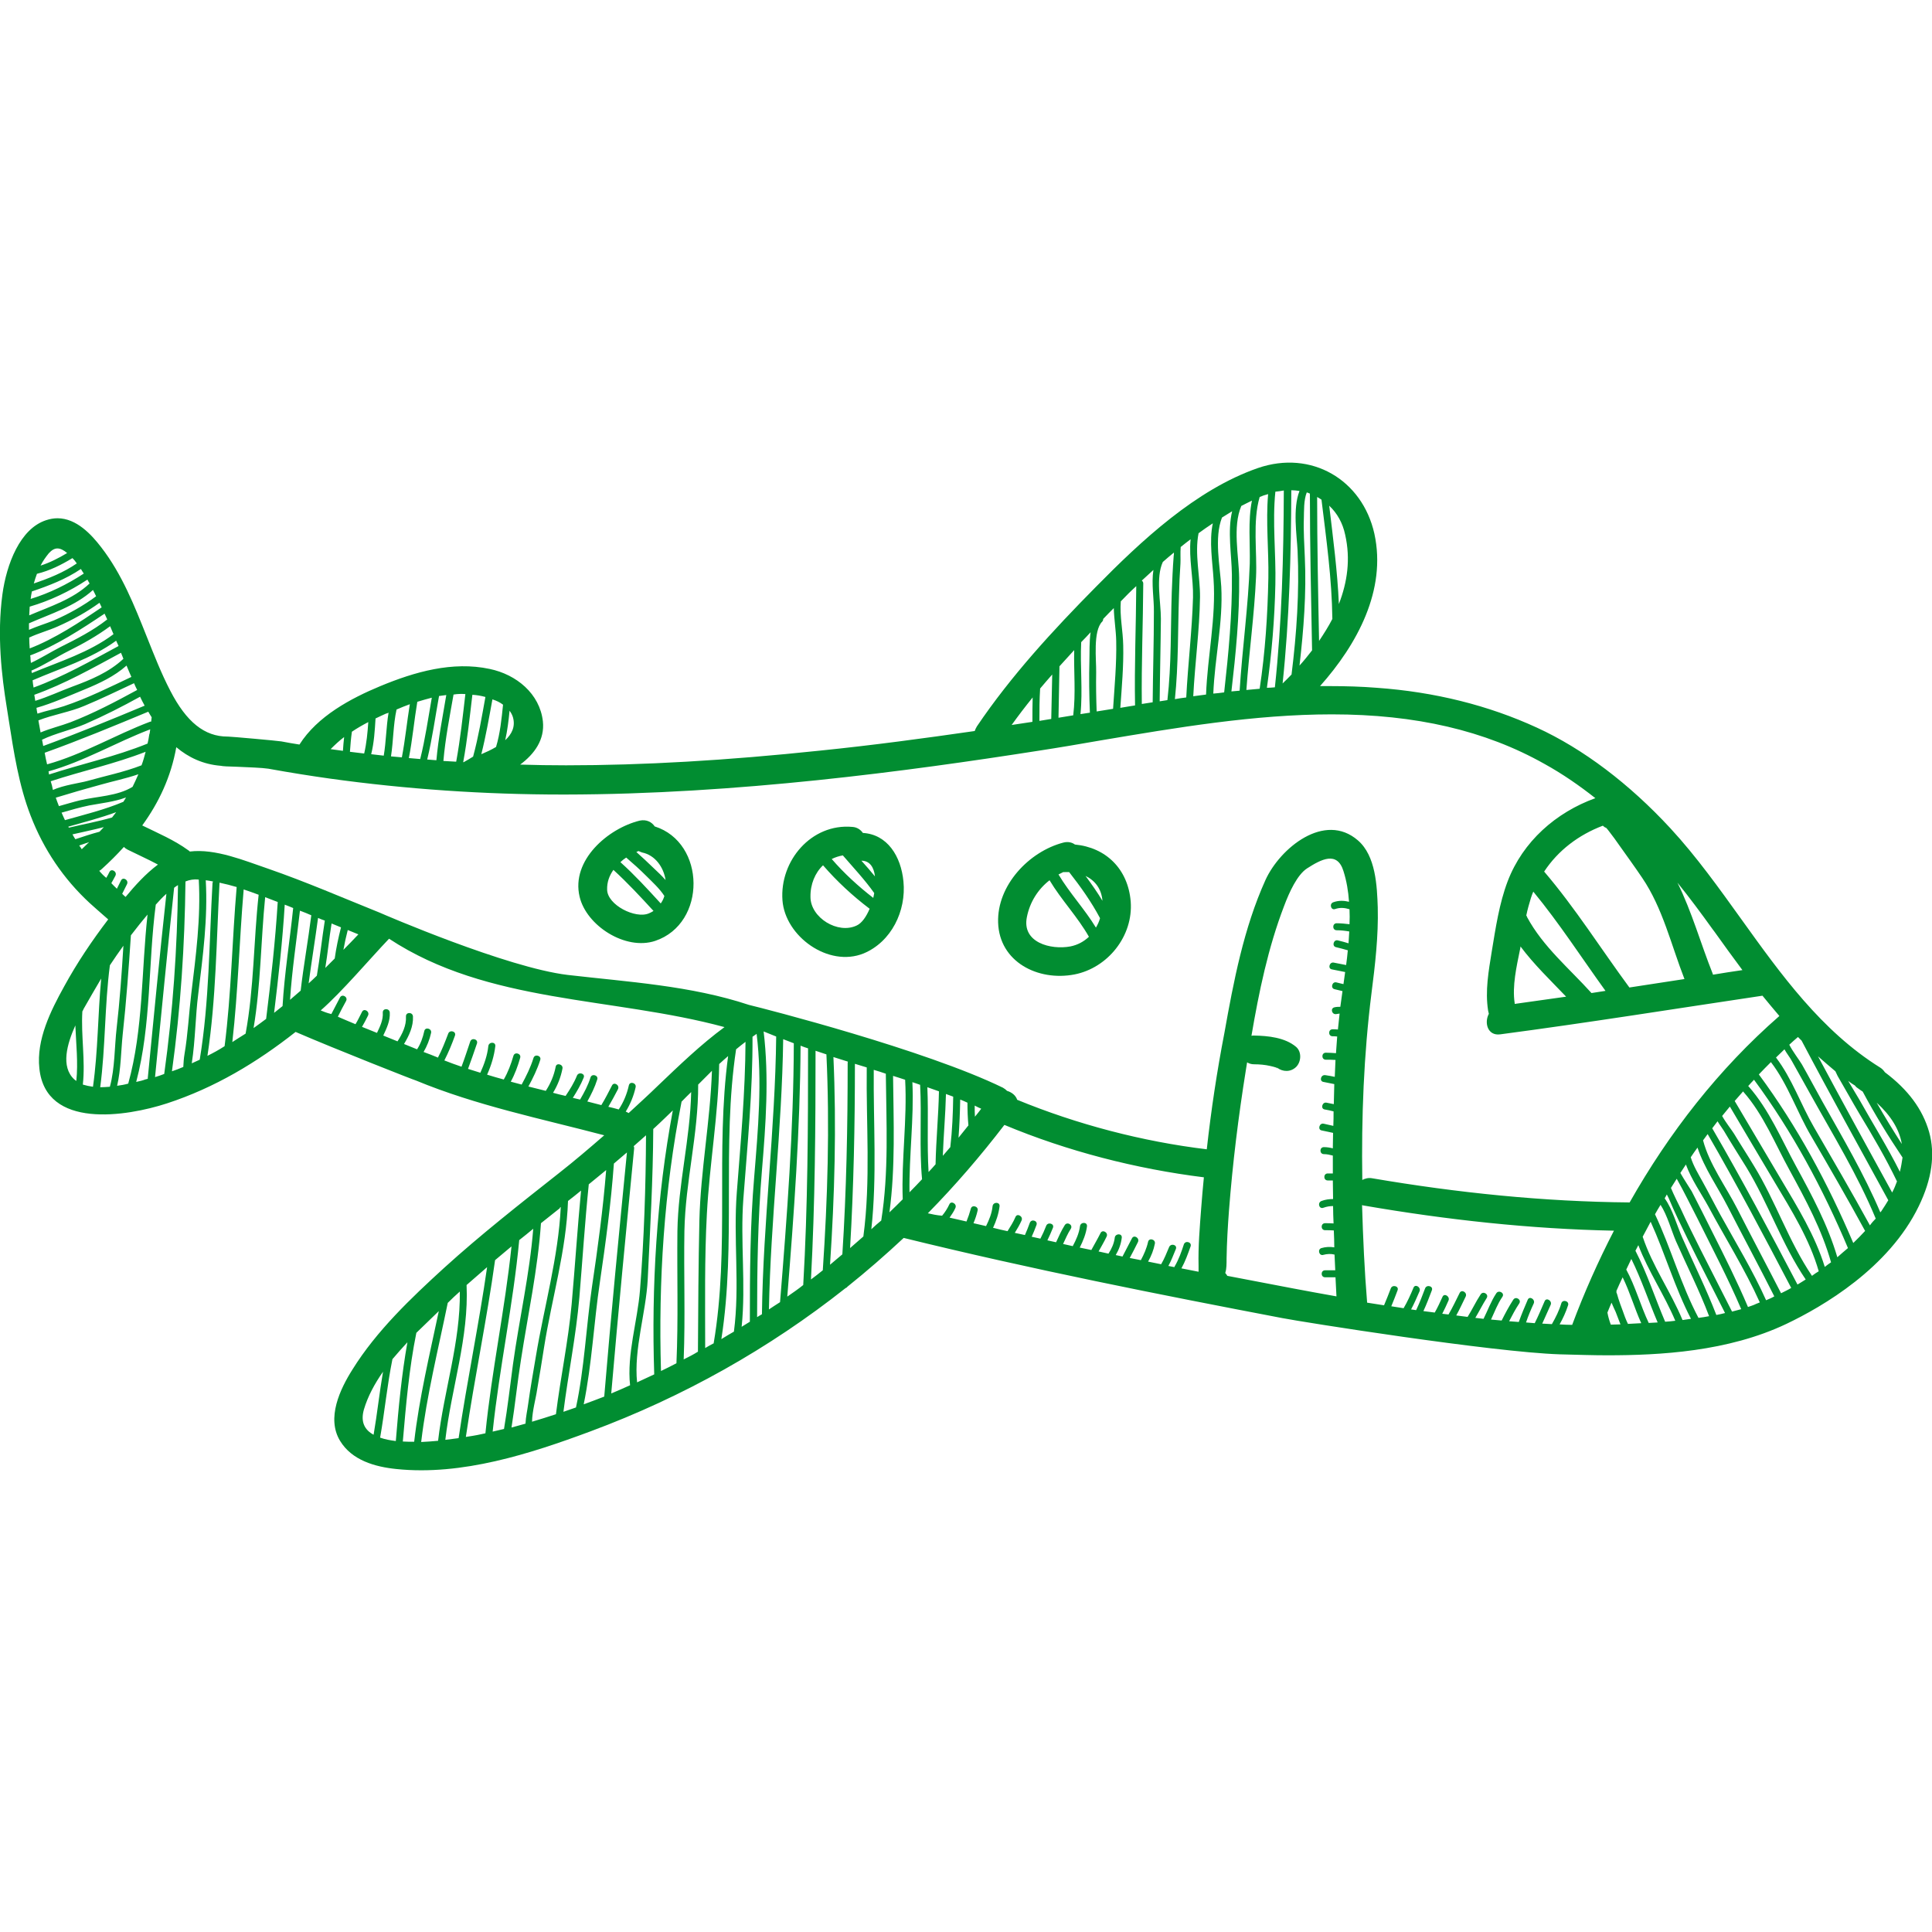 <svg width="192" height="192" viewBox="0 0 192 192" fill="none" xmlns="http://www.w3.org/2000/svg">
    <g clip-path="url(#clip0_31_96)">
        <path
            d="M0.672 70.296C0.744 70.704 0.792 71.112 0.864 71.52C1.368 74.736 1.872 78.048 3.048 81.072C4.344 84.432 6.312 87.336 8.904 89.736C9.264 90.072 9.936 90.648 10.752 91.368C9.144 93.48 7.656 95.688 6.384 98.016C5.04 100.44 3.6 103.32 3.912 106.176C4.536 112.272 12.6 110.952 16.584 109.656C21.36 108.096 25.536 105.576 29.376 102.552C33.312 104.256 41.304 107.4 41.328 107.376C47.352 109.872 53.76 111.168 60.048 112.824C58.584 114.096 57.096 115.368 55.536 116.592C51.672 119.64 47.784 122.688 44.136 126C40.848 129 37.416 132.264 35.04 136.08C33.792 138.048 32.424 140.928 33.792 143.184C34.968 145.128 37.272 145.776 39.408 145.992C45.912 146.664 52.68 144.48 58.68 142.248C67.92 138.816 76.44 134.016 84.024 128.016C84.096 127.992 84.168 127.944 84.216 127.872C86.136 126.336 88.008 124.704 89.808 123.024C102.504 126.144 115.248 128.664 127.44 130.992C129.408 131.376 148.296 134.376 155.016 134.592C156.912 134.64 158.352 134.688 159.72 134.688C164.952 134.688 171.72 134.328 177.528 131.568C181.152 129.84 187.704 126.024 190.68 119.88C192 117.168 192.336 114.696 191.712 112.488C191.064 110.232 189.624 108.288 187.32 106.56C187.2 106.392 187.056 106.224 186.864 106.104C181.008 102.456 176.976 96.816 173.064 91.368C170.856 88.296 168.6 85.128 166.008 82.32C161.928 77.904 157.344 74.424 152.736 72.312C147.936 70.104 142.584 68.76 136.824 68.352C135.336 68.232 133.752 68.184 132.168 68.184H131.184C134.88 64.032 137.808 58.632 136.584 53.04C135.384 47.664 130.32 44.688 125.016 46.512C118.848 48.648 113.4 53.76 108.912 58.32C104.664 62.616 100.464 67.176 97.08 72.192C96.984 72.36 96.912 72.504 96.864 72.648C91.872 73.368 86.712 74.064 81.528 74.592C72.192 75.576 63.912 76.056 56.256 76.056C54.72 76.056 53.184 76.032 51.696 75.984C53.112 74.928 54.144 73.512 53.952 71.688C53.64 68.928 51.312 67.032 48.672 66.48C44.976 65.688 41.208 66.768 37.8 68.184C34.848 69.408 31.536 71.184 29.76 73.992C29.16 73.896 28.56 73.8 27.96 73.68C27.528 73.608 22.944 73.2 22.656 73.2H22.608C20.328 73.2 18.528 71.76 16.92 68.64C16.032 66.936 15.312 65.088 14.592 63.288C13.368 60.216 12.12 57.048 10.056 54.384C9.096 53.136 7.608 51.504 5.712 51.504C5.328 51.504 4.944 51.576 4.584 51.696C1.992 52.536 0.648 56.064 0.24 59.064C-0.312 63.144 0.168 67.2 0.672 70.296ZM6.672 54.96C5.832 55.464 4.944 55.92 4.032 56.208C4.248 55.776 4.536 55.368 4.848 54.984C5.136 54.672 5.4 54.504 5.712 54.504C6 54.504 6.336 54.672 6.672 54.96ZM7.632 55.992C6.312 56.904 4.848 57.48 3.36 57.984C3.456 57.648 3.552 57.336 3.672 57.024C4.944 56.712 6.096 56.136 7.2 55.464C7.344 55.608 7.488 55.776 7.632 55.992ZM8.328 57C6.672 58.08 4.92 58.944 3.048 59.52C3.072 59.28 3.12 59.016 3.168 58.776C4.872 58.2 6.552 57.552 8.04 56.544C8.136 56.712 8.232 56.856 8.328 57ZM8.904 57.984C7.224 59.568 4.992 60.264 2.904 61.152C2.928 60.864 2.928 60.576 2.952 60.288C4.992 59.688 6.912 58.776 8.688 57.6C8.76 57.744 8.832 57.864 8.904 57.984ZM34.2 73.248C34.152 73.704 34.104 74.16 34.08 74.616C33.672 74.568 33.264 74.496 32.856 74.448C33.288 74.016 33.72 73.608 34.2 73.248ZM36.6 71.76C36.528 72.816 36.432 73.848 36.192 74.88H36.168C35.688 74.832 35.232 74.76 34.776 74.712C34.824 74.064 34.872 73.392 34.968 72.744V72.72C35.496 72.36 36.048 72.048 36.6 71.76ZM38.616 70.824C38.376 72.24 38.376 73.68 38.136 75.096C37.704 75.048 37.296 75 36.888 74.952C37.176 73.8 37.248 72.6 37.32 71.4C37.68 71.232 38.016 71.064 38.352 70.92C38.448 70.896 38.544 70.872 38.616 70.824ZM40.728 69.984C40.44 71.736 40.272 73.512 39.936 75.264C39.576 75.24 39.216 75.192 38.856 75.168C39.096 73.632 39.072 72.048 39.408 70.512C39.84 70.32 40.272 70.152 40.728 69.984ZM42.912 69.336C42.552 71.376 42.264 73.416 41.76 75.432C41.376 75.408 41.016 75.36 40.632 75.336C40.992 73.488 41.16 71.592 41.472 69.744C41.952 69.6 42.432 69.456 42.912 69.336ZM44.352 69.072C43.992 71.232 43.56 73.368 43.368 75.552C43.056 75.528 42.768 75.504 42.456 75.48C42.96 73.392 43.248 71.28 43.632 69.168C43.872 69.144 44.112 69.096 44.352 69.072ZM46.248 68.976C45.984 71.232 45.744 73.464 45.336 75.696C44.904 75.672 44.496 75.648 44.064 75.624C44.256 73.392 44.688 71.208 45.072 69.024C45.48 68.952 45.864 68.952 46.248 68.976ZM48.24 69.264C47.88 71.256 47.544 73.248 47.016 75.192C46.704 75.384 46.392 75.576 46.08 75.744H46.032C46.44 73.536 46.68 71.28 46.944 69.048C47.376 69.072 47.808 69.144 48.24 69.264ZM49.992 70.032C49.848 71.424 49.704 72.888 49.296 74.232C48.816 74.52 48.288 74.76 47.832 74.952C48.288 73.152 48.6 71.328 48.936 69.504C49.32 69.624 49.68 69.792 49.992 70.032ZM50.208 73.56C50.424 72.6 50.544 71.616 50.64 70.632C50.784 70.824 50.904 71.04 50.976 71.28C51.24 72.216 50.856 72.96 50.208 73.56ZM102.624 69.312C102.6 70.104 102.6 70.92 102.6 71.736C101.904 71.832 101.232 71.952 100.536 72.048C101.208 71.112 101.904 70.2 102.624 69.312ZM104.568 67.032C104.544 68.496 104.496 69.984 104.472 71.448C104.088 71.52 103.68 71.568 103.296 71.64C103.296 70.56 103.296 69.504 103.368 68.424C103.776 67.944 104.16 67.488 104.568 67.032ZM106.656 71.088C106.176 71.16 105.672 71.256 105.192 71.328C105.216 69.624 105.264 67.92 105.288 66.216C105.768 65.688 106.248 65.16 106.752 64.608C106.704 66.768 106.92 68.928 106.656 71.088ZM108.384 62.832C108.24 63.792 108.288 64.872 108.264 65.592C108.216 67.344 108.24 69.072 108.312 70.824L107.376 70.968C107.616 68.592 107.328 66.192 107.448 63.816C107.76 63.504 108.072 63.168 108.384 62.832ZM110.616 70.44C110.088 70.536 109.536 70.608 108.984 70.704C108.936 69.408 108.912 68.112 108.936 66.816C108.96 65.616 108.6 62.712 109.536 61.776C109.608 61.704 109.632 61.608 109.632 61.512C109.968 61.152 110.328 60.792 110.688 60.432C110.712 61.512 110.904 62.616 110.928 63.696C110.976 65.952 110.76 68.208 110.616 70.44ZM112.92 58.248C112.896 62.208 112.728 66.144 112.8 70.104C112.608 70.128 112.392 70.176 112.2 70.2L111.336 70.344C111.48 68.28 111.672 66.192 111.624 64.128C111.6 62.712 111.264 61.2 111.384 59.76C111.888 59.232 112.392 58.728 112.92 58.248ZM114.672 60.816C114.672 63.816 114.576 66.816 114.552 69.792C114.192 69.84 113.832 69.912 113.472 69.96C113.424 65.976 113.592 61.968 113.616 57.984C113.616 57.84 113.544 57.768 113.472 57.696C113.856 57.336 114.24 57 114.624 56.64C114.408 58.032 114.696 59.544 114.672 60.816ZM116.664 54.912C116.664 55.032 116.664 55.152 116.64 55.248C116.544 56.448 116.496 57.672 116.448 58.872C116.328 62.448 116.424 66.024 116.016 69.576C115.752 69.624 115.512 69.648 115.248 69.696C115.272 66.96 115.344 64.224 115.368 61.488C115.368 59.832 114.84 57.408 115.56 55.848C115.944 55.512 116.304 55.2 116.664 54.912ZM118.56 59.376C118.464 62.688 118.056 66 117.888 69.312C117.504 69.36 117.144 69.408 116.76 69.48C117.12 66.048 117.048 62.616 117.168 59.16C117.192 58.104 117.24 57.048 117.312 55.992C117.336 55.608 117.288 54.936 117.336 54.36C117.648 54.096 117.984 53.856 118.32 53.592C118.128 55.488 118.608 57.504 118.56 59.376ZM119.856 69.024C119.424 69.072 119.016 69.144 118.584 69.192C118.752 65.904 119.208 62.64 119.256 59.352C119.28 57.336 118.704 55.032 119.112 52.992C119.568 52.656 120.048 52.32 120.528 52.008C120.144 53.784 120.504 55.896 120.6 57.552C120.864 61.368 120 65.208 119.856 69.024ZM122.448 50.808C121.968 52.8 122.4 55.128 122.424 57.096C122.472 60.984 122.088 64.944 121.656 68.808C121.296 68.856 120.936 68.904 120.576 68.928C120.72 65.376 121.56 61.824 121.368 58.296C121.248 56.304 120.648 53.448 121.44 51.432C121.776 51.216 122.112 51.024 122.448 50.808ZM124.416 49.752C124.008 51.768 124.248 54 124.2 56.016C124.056 60.24 123.456 64.44 123.192 68.64C122.928 68.664 122.64 68.688 122.376 68.712C122.808 64.992 123.192 61.152 123.144 57.408C123.12 55.248 122.472 52.368 123.36 50.28C123.696 50.112 124.056 49.92 124.416 49.752ZM126.048 57.432C125.976 61.128 125.736 64.8 125.184 68.448C124.752 68.496 124.32 68.52 123.864 68.568C124.128 64.824 124.656 61.104 124.824 57.336C124.944 54.888 124.464 51.84 125.184 49.392C125.448 49.272 125.736 49.176 126.024 49.104C125.784 51.864 126.096 54.672 126.048 57.432ZM127.584 48.744C127.56 55.272 127.392 61.824 126.696 68.304C126.432 68.328 126.168 68.352 125.904 68.352C126.384 64.944 126.672 61.512 126.744 58.08C126.816 55.032 126.432 51.912 126.744 48.864C127.032 48.84 127.296 48.792 127.584 48.744ZM129.144 48.792C128.448 50.52 128.88 53.232 128.952 54.72C129.144 58.8 128.856 62.976 128.352 67.032C128.064 67.344 127.752 67.632 127.464 67.92C128.136 61.536 128.304 55.128 128.328 48.72C128.568 48.72 128.856 48.744 129.144 48.792ZM130.392 64.632C129.984 65.16 129.576 65.664 129.144 66.144C129.552 62.592 129.84 58.944 129.672 55.392C129.624 54.096 129.528 52.8 129.576 51.504C129.6 50.784 129.552 49.728 129.864 48.936C129.96 48.96 130.08 49.008 130.176 49.056C130.176 54.264 130.296 59.448 130.392 64.632ZM133.056 60.024C132.912 56.76 132.48 53.496 132.096 50.256C132.888 51 133.44 51.984 133.68 53.136C134.232 55.56 133.896 57.864 133.056 60.024ZM131.088 63.696C130.992 58.92 130.896 54.144 130.896 49.392C131.04 49.464 131.184 49.56 131.328 49.656C131.808 53.592 132.36 57.528 132.408 61.512C132.024 62.256 131.568 62.976 131.088 63.696ZM167.4 97.296C165.576 97.584 163.752 97.848 161.928 98.136C159.096 94.296 156.552 90.24 153.456 86.616C154.848 84.504 156.888 82.968 159.288 82.056C159.384 82.152 159.48 82.224 159.624 82.272C159.744 82.392 159.84 82.536 159.936 82.656C160.272 83.088 160.608 83.544 160.92 84C161.688 85.08 162.456 86.136 163.2 87.24C165.24 90.24 166.08 93.912 167.4 97.296ZM151.68 90.984C151.8 90.384 151.968 89.808 152.136 89.256C152.208 89.04 152.28 88.824 152.376 88.608C154.968 91.752 157.176 95.184 159.552 98.472C159.096 98.544 158.616 98.616 158.16 98.688C155.952 96.24 153.336 94.08 151.752 91.128C151.752 91.08 151.728 91.032 151.68 90.984ZM155.64 99.048L150.528 99.768V99.696C150.264 97.992 150.72 96.024 151.056 94.368C151.08 94.272 151.104 94.152 151.104 94.056C152.448 95.856 154.08 97.416 155.64 99.048ZM173.16 96.408C172.176 96.552 171.216 96.696 170.232 96.864C170.232 96.84 170.208 96.792 170.208 96.768C169.008 93.768 168.144 90.624 166.704 87.72C167.928 89.232 169.08 90.792 170.184 92.328L170.4 92.616C171.312 93.888 172.224 95.16 173.16 96.408ZM189 113.688C188.136 112.344 187.296 110.976 186.504 109.584C187.92 110.88 188.76 112.248 189 113.688ZM188.808 116.448C187.584 114 186.12 111.672 184.776 109.272C184.416 108.648 184.032 108.048 183.672 107.424C183.888 107.592 184.104 107.736 184.344 107.88C184.44 108.024 184.584 108.12 184.728 108.216C184.848 108.312 184.968 108.384 185.112 108.48C186.312 110.736 187.656 112.92 189.072 115.032C189 115.512 188.928 115.968 188.808 116.448ZM188.04 118.512C185.568 114 183.096 109.512 180.672 104.976C181.248 105.48 181.824 105.984 182.4 106.464C182.496 106.656 182.568 106.824 182.616 106.92C183.36 108.192 184.056 109.464 184.8 110.712C186.12 112.896 187.416 115.104 188.52 117.408C188.376 117.792 188.232 118.152 188.04 118.512ZM181.128 109.512C180.432 108.264 179.76 106.992 179.064 105.768C178.776 105.288 178.176 104.52 177.816 103.824C178.104 103.56 178.392 103.296 178.68 103.056L179.04 103.416C181.848 108.744 184.776 114 187.656 119.28C187.44 119.64 187.224 119.976 186.984 120.336C186.96 120.384 186.912 120.432 186.864 120.48C185.232 116.64 183.144 113.112 181.128 109.512ZM185.832 121.776C184.032 118.488 182.136 115.248 180.264 112.008C178.968 109.776 178.08 107.16 176.496 105.096C176.784 104.832 177.048 104.544 177.336 104.28C177.576 104.712 177.888 105.096 178.08 105.456C178.704 106.56 179.304 107.664 179.928 108.768C182.184 112.824 184.632 116.808 186.408 121.104C186.192 121.32 186 121.536 185.832 121.776ZM184.176 123.528C181.68 117.648 178.608 111.936 174.792 106.776C175.176 106.368 175.584 105.96 175.992 105.552C177.672 107.736 178.608 110.568 180 112.92C181.824 116.04 183.624 119.16 185.352 122.328C184.968 122.736 184.584 123.144 184.176 123.528ZM182.592 124.944C181.656 121.752 180.072 118.8 178.488 115.896C177.024 113.208 175.824 110.304 173.784 107.976C173.76 107.952 173.736 107.952 173.736 107.928C173.928 107.712 174.12 107.496 174.312 107.304C178.104 112.44 181.176 118.152 183.648 124.032C183.288 124.344 182.928 124.632 182.592 124.944ZM181.344 125.904C180.384 122.784 178.632 119.952 176.976 117.168C175.44 114.576 173.928 112.008 172.392 109.416C172.68 109.104 172.944 108.768 173.232 108.456C173.232 108.456 173.232 108.48 173.256 108.504C175.248 110.76 176.4 113.664 177.84 116.28C179.448 119.232 181.056 122.208 181.968 125.448C181.776 125.568 181.56 125.736 181.344 125.904ZM180.072 126.792C177.744 123.336 176.472 119.4 174.312 115.872C173.664 114.792 172.968 113.736 172.32 112.656C172.08 112.272 171.504 111.552 171.144 110.904C171.408 110.592 171.648 110.28 171.912 109.968C173.4 112.488 174.888 115.008 176.376 117.504C178.056 120.312 179.832 123.168 180.744 126.336C180.504 126.48 180.288 126.624 180.072 126.792ZM178.632 127.656C175.896 122.448 173.136 117.24 170.16 112.128C170.328 111.888 170.52 111.672 170.688 111.432C170.904 111.792 171.168 112.128 171.312 112.368C172.032 113.592 172.8 114.792 173.544 115.992C175.752 119.616 177.072 123.648 179.448 127.152C179.184 127.32 178.92 127.488 178.632 127.656ZM177 128.52C175.56 125.712 174.072 122.928 172.632 120.096C171.528 117.936 169.872 115.704 169.248 113.328C169.392 113.112 169.56 112.92 169.704 112.704C172.608 117.72 175.32 122.856 178.008 127.992C177.696 128.184 177.336 128.352 177 128.52ZM175.512 129.216C174.192 126.264 172.512 123.528 170.952 120.696C170.352 119.616 169.8 118.512 169.2 117.432C168.792 116.688 168.288 115.872 168.024 115.008C168.24 114.696 168.456 114.36 168.696 114.048C169.368 116.088 170.712 117.984 171.672 119.856C173.208 122.856 174.816 125.832 176.328 128.832C176.088 128.976 175.8 129.096 175.512 129.216ZM173.712 129.888C172.632 127.344 171.408 124.896 170.16 122.424C169.488 121.08 168.816 119.736 168.12 118.392C168 118.176 167.4 117.288 166.992 116.568C167.184 116.28 167.352 116.016 167.544 115.728C168.072 117.192 169.08 118.632 169.752 119.856C171.456 123.048 173.4 126.12 174.888 129.432L174.528 129.576C174.24 129.72 173.976 129.792 173.712 129.888ZM172.128 130.344C171.096 128.28 170.016 126.216 168.984 124.152C168.312 122.808 167.64 121.464 167.016 120.096C166.896 119.856 166.296 118.656 166.056 118.056C166.248 117.744 166.44 117.456 166.632 117.144C167.352 118.416 168 119.76 168.672 121.056C170.16 124.056 171.72 127.008 173.04 130.104C172.728 130.176 172.44 130.272 172.128 130.344ZM170.568 130.68C169.56 128.064 168.312 125.568 167.184 123C166.656 121.824 166.224 120.168 165.432 119.088C165.504 118.968 165.576 118.848 165.648 118.704L165.84 119.088C166.416 120.48 167.088 121.824 167.736 123.168C168.936 125.616 170.208 128.04 171.432 130.488C171.144 130.56 170.856 130.632 170.568 130.68ZM168.792 130.968C167.04 127.656 166.056 124.032 164.472 120.672C164.64 120.36 164.832 120.048 165.024 119.736C165.696 120.768 166.104 122.304 166.56 123.36C167.664 125.856 168.888 128.256 169.848 130.8C169.512 130.872 169.152 130.92 168.792 130.968ZM167.208 131.184C166.032 128.352 164.208 125.808 163.248 122.904C163.512 122.4 163.776 121.92 164.04 121.416C165.48 124.584 166.44 127.968 168.048 131.064C167.76 131.112 167.496 131.136 167.208 131.184ZM165.48 131.352C164.472 129 163.704 126.576 162.528 124.296C162.624 124.104 162.72 123.936 162.816 123.744C163.8 126.336 165.408 128.688 166.488 131.256C166.152 131.304 165.816 131.328 165.48 131.352ZM163.848 131.472C163.032 129.744 162.528 127.848 161.616 126.168C161.784 125.808 161.952 125.448 162.12 125.112C163.128 127.152 163.848 129.336 164.736 131.424C164.448 131.448 164.16 131.448 163.848 131.472ZM161.232 130.176C161.088 129.792 160.944 129.408 160.824 129.024C160.776 128.88 160.656 128.376 160.632 128.472C160.656 128.424 160.656 128.352 160.632 128.304C160.824 127.848 161.04 127.392 161.256 126.936C161.976 128.4 162.432 130.008 163.104 131.496C162.672 131.52 162.24 131.544 161.784 131.568C161.568 131.136 161.4 130.656 161.232 130.176ZM159.744 130.44C159.888 130.104 160.008 129.768 160.152 129.456C160.296 129.816 160.464 130.152 160.56 130.368C160.728 130.776 160.872 131.208 161.04 131.616C160.728 131.616 160.392 131.64 160.08 131.64C159.936 131.256 159.816 130.848 159.744 130.44ZM135.36 119.76C135.432 119.784 135.48 119.808 135.552 119.808C143.76 121.224 152.064 122.136 160.392 122.304C158.832 125.328 157.44 128.448 156.24 131.664C155.832 131.664 155.4 131.64 154.992 131.616C155.328 131.016 155.616 130.392 155.832 129.72C155.976 129.288 155.28 129.096 155.16 129.528C154.944 130.248 154.608 130.92 154.224 131.592C153.936 131.568 153.672 131.568 153.384 131.544H153.264C153.552 130.92 153.816 130.296 154.104 129.672C154.272 129.264 153.672 128.904 153.504 129.312C153.192 130.032 152.88 130.776 152.52 131.496L151.656 131.424C151.872 130.776 152.136 130.152 152.424 129.528C152.592 129.12 151.992 128.76 151.824 129.168C151.512 129.888 151.2 130.632 150.936 131.376C150.624 131.352 150.288 131.328 149.976 131.304C150.288 130.704 150.6 130.104 150.984 129.528C151.224 129.144 150.624 128.784 150.384 129.168C149.952 129.84 149.592 130.512 149.232 131.232C148.872 131.208 148.536 131.16 148.176 131.136C148.536 130.368 148.824 129.576 149.304 128.88C149.568 128.496 148.944 128.16 148.704 128.52C148.176 129.312 147.864 130.2 147.432 131.064C147.168 131.04 146.88 130.992 146.616 130.968C147 130.32 147.336 129.648 147.744 129C147.984 128.616 147.384 128.256 147.144 128.64C146.664 129.36 146.304 130.152 145.848 130.872C145.464 130.824 145.08 130.776 144.72 130.728C145.056 130.128 145.344 129.48 145.656 128.856C145.848 128.448 145.248 128.088 145.056 128.496C144.696 129.216 144.36 129.936 143.952 130.632C143.736 130.608 143.544 130.584 143.328 130.56C143.544 130.128 143.76 129.696 143.952 129.24C144.12 128.832 143.52 128.472 143.352 128.88C143.112 129.408 142.872 129.936 142.584 130.44C142.2 130.392 141.84 130.344 141.456 130.296C141.768 129.624 142.032 128.928 142.296 128.232C142.464 127.8 141.768 127.632 141.624 128.04C141.36 128.76 141.072 129.48 140.736 130.2L140.232 130.128C140.544 129.552 140.808 128.928 141.072 128.328C141.24 127.92 140.64 127.56 140.472 127.968C140.184 128.664 139.872 129.36 139.488 130.008C139.08 129.936 138.672 129.888 138.264 129.816C138.48 129.288 138.696 128.76 138.888 128.232C139.056 127.8 138.36 127.632 138.216 128.04C138 128.592 137.784 129.168 137.544 129.72C136.992 129.624 136.416 129.552 135.864 129.456C135.6 126.264 135.456 123.024 135.36 119.76ZM121.896 125.064C121.92 123.48 122.016 121.872 122.136 120.288C122.496 115.608 123.072 110.952 123.816 106.32C123.864 106.08 123.888 105.816 123.936 105.576C124.128 105.696 124.368 105.768 124.632 105.768C125.184 105.768 125.712 105.816 126.24 105.936C126.456 105.984 126.648 106.032 126.864 106.104C126.768 106.08 127.056 106.272 126.888 106.104H126.912C127.488 106.536 128.256 106.56 128.808 106.032C129.312 105.528 129.384 104.544 128.808 104.04C127.704 103.104 126.024 102.936 124.632 102.912C124.536 102.912 124.44 102.912 124.368 102.936C125.112 98.568 126.024 94.176 127.608 90.048C128.136 88.632 128.928 86.928 129.888 86.304C131.304 85.392 132.888 84.552 133.512 86.568C133.824 87.552 133.992 88.56 134.064 89.616C133.56 89.496 133.032 89.472 132.504 89.664C132.072 89.808 132.264 90.504 132.696 90.336C133.176 90.168 133.656 90.216 134.112 90.36C134.136 90.864 134.136 91.344 134.112 91.848C133.704 91.8 133.272 91.752 132.84 91.752C132.384 91.752 132.384 92.448 132.84 92.448C133.248 92.448 133.68 92.496 134.088 92.568C134.064 92.952 134.04 93.36 134.016 93.744C133.656 93.624 133.32 93.552 132.96 93.456C132.528 93.336 132.336 94.032 132.768 94.128C133.152 94.224 133.56 94.32 133.944 94.44C133.896 94.92 133.848 95.424 133.776 95.904C133.368 95.832 132.96 95.736 132.552 95.664C132.12 95.568 131.928 96.264 132.36 96.336C132.792 96.432 133.248 96.504 133.68 96.6C133.632 97.008 133.56 97.392 133.512 97.8C133.272 97.752 133.032 97.68 132.816 97.632C132.384 97.512 132.192 98.208 132.624 98.304C132.888 98.376 133.152 98.424 133.416 98.496C133.344 99.024 133.272 99.552 133.2 100.056C133.008 100.056 132.816 100.056 132.624 100.104C132.168 100.2 132.36 100.872 132.816 100.776C132.912 100.752 133.032 100.752 133.128 100.728C133.08 101.256 133.008 101.784 132.96 102.312C132.792 102.288 132.624 102.288 132.432 102.288C131.976 102.288 131.976 102.984 132.432 102.984C132.576 102.984 132.744 102.984 132.888 103.008C132.84 103.56 132.816 104.112 132.768 104.664C132.432 104.64 132.096 104.616 131.76 104.616C131.304 104.616 131.304 105.312 131.76 105.312C132.072 105.312 132.408 105.312 132.72 105.336C132.696 105.888 132.672 106.44 132.648 107.016C132.336 106.944 132.024 106.896 131.712 106.848C131.256 106.776 131.088 107.448 131.52 107.52L132.6 107.736C132.576 108.408 132.576 109.056 132.552 109.728L131.832 109.584C131.4 109.488 131.208 110.184 131.64 110.256C131.952 110.304 132.24 110.376 132.528 110.448C132.528 110.928 132.528 111.408 132.504 111.888C132.192 111.816 131.856 111.744 131.544 111.672C131.112 111.576 130.92 112.272 131.352 112.344C131.736 112.416 132.12 112.512 132.48 112.584C132.48 113.064 132.456 113.52 132.456 114V114.12C132.168 114.048 131.88 114 131.568 114C131.112 114 131.112 114.696 131.568 114.696C131.88 114.696 132.168 114.768 132.456 114.84V116.616H131.952C131.496 116.616 131.496 117.312 131.952 117.312H132.456C132.456 117.936 132.48 118.536 132.48 119.16C132.096 119.16 131.712 119.208 131.328 119.352C130.896 119.52 131.088 120.192 131.52 120.024C131.856 119.904 132.168 119.856 132.48 119.856C132.48 120.432 132.504 121.008 132.528 121.584C132.24 121.56 131.976 121.56 131.688 121.56C131.232 121.56 131.232 122.256 131.688 122.256C131.976 122.256 132.264 122.256 132.552 122.28C132.576 122.832 132.6 123.408 132.6 123.96C132.168 123.888 131.736 123.912 131.328 124.032C130.896 124.152 131.088 124.848 131.52 124.704C131.88 124.608 132.264 124.584 132.624 124.68C132.648 125.208 132.672 125.712 132.696 126.24H131.688C131.232 126.24 131.232 126.936 131.688 126.936H132.72C132.744 127.56 132.792 128.208 132.816 128.832C131.328 128.568 129.888 128.304 128.496 128.04C126.312 127.632 124.152 127.2 121.968 126.792C121.92 126.696 121.848 126.6 121.776 126.528V126.456C121.896 126.096 121.896 125.592 121.896 125.064ZM119.928 114.216C113.544 113.448 107.04 111.744 101.088 109.296C100.944 108.864 100.56 108.552 100.08 108.408C99.96 108.288 99.84 108.192 99.672 108.096C91.944 104.328 76.032 100.248 74.424 99.864C68.64 97.944 62.424 97.584 56.424 96.888C50.376 96.168 38.16 90.888 37.728 90.696C34.032 89.208 30.384 87.624 26.64 86.328C24.312 85.536 21.408 84.312 18.864 84.624C18.816 84.576 18.768 84.528 18.72 84.504C17.304 83.472 15.696 82.8 14.136 82.032C15.792 79.752 16.992 77.208 17.52 74.256C18.72 75.264 20.16 75.96 21.936 76.104C22.152 76.152 22.584 76.176 23.568 76.2C24.624 76.248 26.064 76.296 26.664 76.392C28.92 76.8 30.912 77.112 32.784 77.376C40.392 78.432 48.168 78.96 55.92 78.96H56.184C73.224 78.936 90.24 76.632 103.152 74.616C105.192 74.304 107.304 73.944 109.368 73.584C116.904 72.312 124.704 70.992 132.36 70.992C140.688 70.992 147.6 72.6 153.48 75.912C155.304 76.92 156.96 78.072 158.544 79.32C154.632 80.736 151.344 83.616 149.832 87.576C148.992 89.784 148.632 92.232 148.248 94.56C147.936 96.504 147.576 98.472 147.888 100.44C147.912 100.56 147.936 100.656 147.96 100.752C147.48 101.64 147.84 102.96 149.088 102.792C157.8 101.64 166.464 100.248 175.152 98.952C175.704 99.624 176.256 100.296 176.832 100.968C170.784 106.248 165.864 112.584 161.952 119.496C153.384 119.424 144.816 118.536 136.368 117.096C135.984 117.024 135.648 117.12 135.384 117.264C135.288 111.048 135.528 104.808 136.296 98.712C136.656 95.904 136.992 93.024 136.92 90.192C136.848 88.056 136.728 85.056 134.952 83.52C131.64 80.64 127.2 84.288 125.76 87.456C123.6 92.232 122.592 97.536 121.68 102.648C120.936 106.488 120.36 110.328 119.928 114.216ZM32.952 91.776C33.264 91.896 33.576 92.04 33.888 92.16C33.624 93.192 33.408 94.224 33.264 95.256L32.328 96.192C32.568 94.704 32.712 93.24 32.952 91.776ZM34.56 92.424C34.92 92.568 35.256 92.712 35.616 92.856C35.136 93.36 34.632 93.888 34.128 94.392C34.248 93.72 34.392 93.072 34.56 92.424ZM94.008 108.72C94.248 108.816 94.488 108.888 94.728 108.984C94.704 110.664 94.632 112.344 94.44 114C94.2 114.288 93.936 114.576 93.696 114.864C93.768 112.824 93.96 110.76 94.008 108.72ZM95.424 109.272C95.664 109.368 95.904 109.464 96.144 109.584C96.144 110.328 96.168 111.072 96.24 111.84C95.904 112.248 95.592 112.656 95.256 113.064C95.352 111.792 95.4 110.544 95.424 109.272ZM97.512 110.184C97.32 110.448 97.104 110.712 96.888 110.976C96.864 110.616 96.864 110.256 96.864 109.872C97.08 109.992 97.296 110.088 97.512 110.184ZM92.208 120.576C94.92 117.816 97.44 114.888 99.816 111.792C106.08 114.408 112.896 116.16 119.64 117C119.544 118.008 119.448 119.016 119.376 120.024C119.232 121.944 119.064 123.864 119.112 125.784V126.384C118.536 126.264 117.984 126.168 117.408 126.048C117.792 125.352 118.056 124.608 118.32 123.864C118.464 123.432 117.792 123.24 117.648 123.672C117.408 124.416 117.144 125.16 116.736 125.856C116.712 125.88 116.712 125.904 116.712 125.928C116.52 125.88 116.304 125.856 116.112 125.808C116.4 125.28 116.616 124.704 116.856 124.128C117.024 123.696 116.352 123.528 116.184 123.936C115.944 124.512 115.704 125.112 115.392 125.64C114.96 125.544 114.528 125.472 114.096 125.376C114.408 124.824 114.648 124.224 114.768 123.6C114.864 123.168 114.192 122.976 114.096 123.408C113.952 124.056 113.688 124.656 113.376 125.232C113.016 125.16 112.632 125.088 112.272 125.016C112.56 124.488 112.824 123.96 113.088 123.432C113.28 123.024 112.68 122.664 112.488 123.072L111.552 124.872C111.336 124.824 111.096 124.776 110.88 124.728C111.192 124.2 111.408 123.624 111.48 123C111.528 122.544 110.832 122.568 110.784 123C110.712 123.576 110.472 124.104 110.16 124.584C109.824 124.512 109.488 124.44 109.176 124.368C109.44 123.888 109.728 123.408 109.968 122.904C110.184 122.496 109.56 122.136 109.368 122.544C109.08 123.12 108.768 123.648 108.456 124.224C108.072 124.152 107.688 124.056 107.304 123.984C107.64 123.312 107.928 122.616 108.024 121.872C108.072 121.416 107.376 121.416 107.328 121.872C107.232 122.568 106.944 123.216 106.608 123.84C106.296 123.768 105.96 123.696 105.648 123.624C105.888 123.12 106.104 122.592 106.416 122.112C106.656 121.728 106.056 121.368 105.816 121.752C105.48 122.28 105.216 122.88 104.952 123.456C104.664 123.384 104.376 123.336 104.088 123.264C104.28 122.856 104.472 122.448 104.64 122.016C104.808 121.584 104.112 121.416 103.968 121.824C103.8 122.256 103.608 122.688 103.392 123.096C103.104 123.024 102.816 122.976 102.528 122.904C102.696 122.52 102.864 122.136 103.008 121.728C103.152 121.296 102.48 121.104 102.336 121.536C102.192 121.944 102.024 122.352 101.856 122.736L100.848 122.52C101.088 122.136 101.328 121.728 101.52 121.296C101.712 120.888 101.088 120.528 100.92 120.936C100.704 121.44 100.416 121.896 100.128 122.352C99.648 122.256 99.168 122.136 98.688 122.016C99 121.344 99.24 120.648 99.336 119.88C99.384 119.424 98.688 119.424 98.64 119.88C98.568 120.576 98.304 121.224 97.992 121.848C97.584 121.752 97.152 121.656 96.744 121.56C96.912 121.152 97.056 120.744 97.152 120.312C97.272 119.88 96.576 119.688 96.48 120.12C96.36 120.552 96.216 120.984 96.048 121.392C95.496 121.272 94.944 121.128 94.368 121.008C94.584 120.696 94.8 120.384 94.944 120.048C95.136 119.64 94.512 119.28 94.344 119.688C94.152 120.096 93.912 120.48 93.624 120.816C93.048 120.768 92.64 120.672 92.208 120.576ZM92.16 108.048C92.544 108.192 92.928 108.312 93.312 108.456C93.264 110.88 93.024 113.28 92.976 115.704C92.76 115.968 92.52 116.208 92.28 116.472C92.112 113.664 92.28 110.856 92.16 108.048ZM90.672 107.544C90.936 107.64 91.2 107.712 91.44 107.808C91.608 110.928 91.344 114.072 91.632 117.192C91.224 117.624 90.816 118.056 90.384 118.488C90.336 114.816 90.84 111.168 90.672 107.544ZM88.392 120.48C88.992 115.992 88.8 111.456 88.752 106.92C89.16 107.04 89.568 107.184 89.952 107.304C90.168 111.264 89.568 115.224 89.712 119.184C89.28 119.616 88.848 120.048 88.392 120.48ZM86.592 122.16C87.168 116.904 86.784 111.6 86.832 106.32C87.24 106.44 87.624 106.56 88.032 106.704C88.08 111.576 88.344 116.472 87.576 121.296C87.24 121.56 86.928 121.848 86.592 122.16ZM84.48 124.032C84.84 117.936 84.96 111.816 84.96 105.72C85.344 105.84 85.752 105.96 86.136 106.08C86.064 111.696 86.544 117.312 85.8 122.88C85.368 123.264 84.912 123.648 84.48 124.032ZM82.488 125.688C82.944 118.8 83.136 111.936 82.824 105.048C83.304 105.192 83.784 105.36 84.264 105.504C84.264 105.528 84.24 105.576 84.24 105.6C84.24 111.96 84.12 118.32 83.712 124.656C83.328 124.992 82.896 125.328 82.488 125.688ZM80.592 127.152C81 119.592 81.048 112.008 81.048 104.424L82.128 104.784C82.464 111.936 82.248 119.112 81.768 126.24C81.36 126.576 80.976 126.864 80.592 127.152ZM78.24 128.856C78.912 120.552 79.512 112.248 79.56 103.92C79.8 104.016 80.064 104.112 80.304 104.184C80.304 112.032 80.28 119.856 79.824 127.704C79.32 128.112 78.792 128.472 78.24 128.856ZM76.416 130.128C76.584 121.176 77.712 112.248 77.832 103.272C78.192 103.416 78.528 103.536 78.888 103.68C78.864 112.272 78.216 120.84 77.52 129.408C77.136 129.648 76.776 129.888 76.416 130.128ZM75.24 130.896C75.24 126.024 75.312 121.2 75.72 116.328C76.104 111.72 76.44 107.088 75.888 102.504C76.296 102.672 76.728 102.84 77.136 103.008C77.04 112.224 75.84 121.392 75.72 130.608C75.552 130.704 75.384 130.8 75.24 130.896ZM73.704 131.856C74.136 127.656 73.56 123.36 73.872 119.16C74.28 113.784 74.808 108.408 74.784 103.032C74.928 102.936 75.048 102.84 75.192 102.744C75.768 107.472 75.336 112.224 74.952 116.952C74.544 121.752 74.52 126.528 74.52 131.352C74.256 131.52 73.968 131.688 73.704 131.856ZM71.688 133.08C73.176 123.552 71.712 113.832 73.152 104.28C73.464 104.016 73.776 103.776 74.088 103.536C74.064 108.528 73.608 113.496 73.224 118.488C72.864 123.072 73.536 127.776 72.936 132.336C72.528 132.576 72.096 132.816 71.688 133.08ZM70.248 120.648C70.512 115.656 71.4 110.736 71.472 105.744C71.76 105.48 72.048 105.216 72.36 104.952C71.088 114.432 72.528 124.056 70.92 133.512H70.896C70.632 133.656 70.344 133.8 70.08 133.968C70.08 129.528 70.008 125.064 70.248 120.648ZM67.944 135.096C68.112 130.848 67.944 126.576 68.016 122.328C68.112 117.408 69.408 112.704 69.384 107.784L70.752 106.416C70.584 111.408 69.624 116.328 69.504 121.296C69.408 125.64 69.384 129.984 69.36 134.328C68.904 134.616 68.424 134.856 67.944 135.096ZM67.728 109.512V109.488C68.04 109.176 68.352 108.84 68.688 108.528C68.592 113.184 67.392 117.672 67.32 122.352C67.272 126.72 67.416 131.136 67.224 135.48C66.72 135.744 66.192 136.008 65.688 136.248C65.424 127.32 66 118.248 67.728 109.512ZM64.368 127.176C64.608 122.184 64.896 117.192 64.92 112.2C65.328 111.816 65.76 111.432 66.168 111.024C66.384 110.808 66.624 110.592 66.864 110.352C65.256 118.944 64.728 127.848 65.016 136.584C64.44 136.848 63.888 137.112 63.312 137.376C62.976 134.064 64.2 130.44 64.368 127.176ZM60.744 138.48C61.44 130.344 62.232 122.232 63.024 114.096C63.024 114.024 63 113.952 62.976 113.904L64.2 112.824C64.176 117.936 64.008 123.12 63.6 128.232C63.36 131.256 62.28 134.592 62.616 137.664C61.992 137.952 61.368 138.216 60.744 138.48ZM58.008 139.56C58.824 135.576 59.016 131.424 59.616 127.416C60.192 123.504 60.72 119.592 61.008 115.632C61.44 115.272 61.872 114.888 62.304 114.528C61.512 122.616 60.72 130.68 60.048 138.792C59.352 139.056 58.68 139.32 58.008 139.56ZM38.064 136.32C37.704 138.408 37.488 140.496 37.128 142.584C36.24 142.104 35.808 141.312 36.168 140.064C36.552 138.768 37.224 137.52 38.064 136.32ZM40.488 133.392C39.912 136.632 39.6 139.92 39.336 143.208C38.76 143.136 38.256 143.04 37.776 142.872C38.232 140.28 38.472 137.664 39 135.072C39.48 134.496 39.984 133.944 40.488 133.392ZM43.608 130.296C42.696 134.616 41.664 138.912 41.16 143.28C40.776 143.28 40.416 143.28 40.032 143.256C40.344 139.632 40.656 136.008 41.376 132.456C42.144 131.712 42.888 130.992 43.608 130.296ZM45.696 128.352C45.768 133.344 44.112 138.216 43.536 143.184C42.984 143.232 42.432 143.28 41.856 143.304C42.408 138.648 43.56 134.064 44.496 129.48C44.904 129.072 45.288 128.712 45.696 128.352ZM48.408 125.928C47.592 131.616 46.416 137.232 45.576 142.92C45.168 142.968 44.712 143.04 44.256 143.088C44.856 137.952 46.608 132.912 46.368 127.704C47.04 127.128 47.712 126.528 48.408 125.928ZM50.832 123.864C50.184 130.08 48.864 136.224 48.24 142.44C47.976 142.488 47.712 142.56 47.448 142.608C47.184 142.656 46.8 142.728 46.296 142.8C47.16 136.92 48.384 131.112 49.2 125.232C49.752 124.776 50.28 124.32 50.832 123.864ZM52.992 122.112C52.632 126.648 51.6 131.088 50.976 135.6C50.688 137.736 50.448 139.872 50.088 142.008C49.704 142.104 49.344 142.176 48.96 142.272C49.632 135.888 51 129.624 51.6 123.24C52.056 122.88 52.536 122.496 52.992 122.112ZM55.728 119.952C55.488 124.944 54.072 129.864 53.256 134.784C52.992 136.368 52.704 137.952 52.488 139.536C52.416 140.112 52.248 140.808 52.224 141.48C51.768 141.6 51.312 141.744 50.832 141.864C51.192 139.632 51.408 137.4 51.768 135.168C52.464 130.632 53.448 126.144 53.76 121.56C54.384 121.056 55.008 120.576 55.632 120.072C55.632 120 55.68 119.976 55.728 119.952ZM57.744 118.32C57.384 122.088 57.144 125.856 56.808 129.624C56.472 133.296 55.704 136.896 55.248 140.544C54.456 140.808 53.664 141.048 52.872 141.288C52.896 140.208 53.256 138.96 53.376 138.12C53.616 136.704 53.856 135.288 54.072 133.872C54.84 129.024 56.28 124.272 56.448 119.352C56.88 119.016 57.312 118.68 57.744 118.32ZM60.24 116.28C59.928 120.192 59.4 124.056 58.824 127.92C58.248 131.88 58.08 135.96 57.24 139.872C56.832 140.016 56.4 140.16 55.992 140.304C56.472 136.512 57.24 132.792 57.576 128.952C57.888 125.208 58.128 121.44 58.512 117.696C59.088 117.216 59.664 116.76 60.24 116.28ZM31.872 100.416C33.984 98.568 36.72 95.328 38.664 93.288C48.504 99.768 60.84 99.048 72 102.072C69.648 103.8 67.488 105.888 65.4 107.88C64.44 108.816 63.456 109.704 62.472 110.616C62.376 110.568 62.28 110.496 62.184 110.472C62.64 109.728 62.976 108.912 63.168 108.048C63.264 107.616 62.592 107.424 62.496 107.856C62.304 108.72 61.968 109.536 61.488 110.256C61.152 110.16 60.792 110.064 60.456 109.992C60.792 109.416 61.104 108.84 61.416 108.24C61.608 107.832 61.008 107.472 60.816 107.88C60.48 108.528 60.144 109.2 59.76 109.824C59.304 109.704 58.824 109.584 58.368 109.464C58.752 108.768 59.112 108.048 59.352 107.28C59.496 106.848 58.8 106.656 58.68 107.088C58.44 107.856 58.056 108.576 57.648 109.272C57.408 109.224 57.168 109.152 56.928 109.104C57.336 108.456 57.72 107.808 58.008 107.088C58.176 106.68 57.504 106.488 57.336 106.896C57.048 107.616 56.64 108.264 56.208 108.912C55.8 108.816 55.368 108.72 54.96 108.6C55.416 107.856 55.728 107.064 55.896 106.2C55.992 105.768 55.296 105.576 55.224 106.008C55.056 106.872 54.72 107.664 54.24 108.408L52.512 107.976C52.968 107.136 53.4 106.248 53.688 105.336C53.832 104.904 53.136 104.712 53.016 105.144C52.728 106.08 52.296 106.944 51.84 107.784L50.76 107.496C51.168 106.752 51.456 105.96 51.696 105.12C51.816 104.688 51.144 104.496 51.024 104.928C50.784 105.744 50.496 106.536 50.064 107.28C49.512 107.136 48.96 106.968 48.408 106.8C48.816 105.888 49.104 104.952 49.224 103.968C49.272 103.512 48.576 103.512 48.528 103.968C48.432 104.88 48.12 105.768 47.736 106.608C47.328 106.488 46.92 106.344 46.512 106.224C46.824 105.384 47.112 104.544 47.4 103.704C47.544 103.272 46.872 103.08 46.728 103.512C46.44 104.352 46.176 105.192 45.864 106.008C45.288 105.816 44.712 105.6 44.16 105.384C44.568 104.592 44.904 103.776 45.216 102.912C45.36 102.48 44.688 102.312 44.544 102.72C44.232 103.536 43.92 104.352 43.512 105.12H43.488L43.512 105.096C43.032 104.904 42.576 104.712 42.096 104.544C42.432 103.968 42.696 103.32 42.84 102.648C42.936 102.216 42.264 102.024 42.168 102.456C42.024 103.104 41.808 103.728 41.448 104.28C41.016 104.112 40.584 103.92 40.152 103.752C40.656 102.912 41.088 102 41.04 101.016C41.016 100.56 40.32 100.56 40.344 101.016C40.392 101.928 39.984 102.744 39.504 103.488C39.024 103.296 38.568 103.104 38.088 102.912C38.424 102.192 38.784 101.448 38.736 100.632C38.712 100.176 38.016 100.176 38.04 100.632C38.088 101.352 37.776 102 37.464 102.648C36.96 102.456 36.48 102.24 35.976 102.048C36.192 101.688 36.384 101.304 36.576 100.92C36.768 100.512 36.168 100.152 35.976 100.56C35.76 100.968 35.568 101.4 35.328 101.784C34.728 101.544 34.152 101.28 33.576 101.04C33.84 100.512 34.104 99.984 34.392 99.48C34.608 99.072 34.008 98.736 33.792 99.12L32.928 100.776C32.448 100.656 32.16 100.536 31.872 100.416ZM30.672 97.728C30.96 95.544 31.32 93.384 31.608 91.224C31.824 91.32 32.064 91.416 32.28 91.488C31.992 93.312 31.8 95.136 31.488 96.96C31.224 97.224 30.96 97.464 30.672 97.728ZM28.824 99.36C29.016 96.408 29.472 93.456 29.808 90.504C30.192 90.648 30.576 90.792 30.936 90.96C30.624 93.456 30.168 95.952 29.88 98.448C29.544 98.736 29.184 99.048 28.824 99.36ZM27.24 100.656C27.672 97.08 28.08 93.504 28.296 89.904C28.44 89.952 28.584 90.024 28.728 90.072C28.872 90.12 28.992 90.192 29.136 90.24C28.8 93.48 28.272 96.72 28.08 99.984C27.792 100.2 27.528 100.44 27.24 100.656ZM25.2 102.168C25.92 97.896 25.92 93.48 26.352 89.16C26.76 89.328 27.192 89.472 27.6 89.64C27.36 93.528 26.928 97.392 26.448 101.256C26.04 101.568 25.632 101.856 25.2 102.168ZM23.088 103.56C23.664 98.52 23.784 93.456 24.216 88.392C24.72 88.56 25.2 88.728 25.704 88.92C25.2 93.504 25.248 98.184 24.408 102.72C23.952 103.008 23.52 103.272 23.088 103.56ZM20.616 104.928C21.48 99.24 21.504 93.48 21.816 87.744V87.72C22.392 87.84 22.944 87.984 23.52 88.152C23.064 93.408 22.992 98.736 22.32 103.968C21.768 104.328 21.192 104.64 20.616 104.928ZM19.056 105.672C19.416 103.392 19.416 100.968 19.704 98.76C20.16 95.016 20.664 91.272 20.448 87.48C20.688 87.504 20.928 87.552 21.168 87.6C21.144 87.648 21.144 87.696 21.12 87.744C20.784 93.6 20.808 99.504 19.848 105.312L19.056 105.672ZM17.088 106.464C17.952 100.224 18.36 93.912 18.432 87.6C18.84 87.432 19.272 87.36 19.728 87.408H19.752C19.968 91.2 19.464 94.992 19.008 98.76C18.768 100.752 18.672 102.792 18.336 104.76C18.264 105.168 18.24 105.6 18.216 106.032C17.832 106.2 17.448 106.344 17.088 106.464ZM15.408 107.04C16.032 100.776 16.632 94.488 17.304 88.224C17.424 88.128 17.568 88.032 17.688 87.96C17.616 94.248 17.184 100.512 16.32 106.728C16.032 106.848 15.72 106.944 15.408 107.04ZM13.536 107.52C15.048 101.808 14.712 95.76 15.48 89.904C15.816 89.52 16.152 89.16 16.536 88.824C15.864 94.92 15.288 101.016 14.688 107.112V107.208C14.592 107.232 14.52 107.256 14.424 107.28C14.184 107.376 13.872 107.448 13.536 107.52ZM11.64 107.904C12.024 106.248 12.024 104.424 12.192 102.816C12.552 99.528 12.792 96.24 13.008 92.952C13.296 92.592 13.584 92.208 13.872 91.848C14.112 91.56 14.376 91.224 14.664 90.888C14.04 96.48 14.256 102.24 12.744 107.688C12.408 107.784 12.024 107.856 11.64 107.904ZM7.584 107.424C7.512 107.376 7.464 107.328 7.392 107.28C6 106.008 6.672 103.728 7.488 101.904C7.56 103.752 7.776 105.6 7.584 107.424ZM10.056 97.248C9.72 100.824 9.744 104.448 9.24 108C8.88 107.952 8.544 107.88 8.232 107.784C8.496 105.384 8.04 102.936 8.184 100.512C8.232 100.44 8.28 100.344 8.304 100.272C8.88 99.264 9.456 98.256 10.056 97.248ZM10.92 95.928C11.352 95.28 11.808 94.608 12.264 93.984C12.096 96.72 11.904 99.456 11.592 102.168C11.376 104.016 11.424 106.152 10.92 108C10.584 108.024 10.272 108.048 9.96 108.048C10.488 104.04 10.392 99.96 10.92 95.928ZM9.864 86.544C9.96 86.496 10.056 86.424 10.152 86.328C10.92 85.632 11.64 84.912 12.312 84.168C12.408 84.264 12.528 84.36 12.672 84.432C13.68 84.936 14.712 85.392 15.696 85.92C14.472 86.832 13.392 88.032 12.48 89.136C12.36 89.04 12.24 88.92 12.144 88.824C12.312 88.512 12.456 88.176 12.624 87.864C12.816 87.456 12.216 87.096 12.024 87.504C11.88 87.768 11.76 88.056 11.616 88.32C11.424 88.128 11.232 87.96 11.064 87.768C11.208 87.528 11.328 87.288 11.472 87.024C11.664 86.616 11.064 86.256 10.872 86.664C10.776 86.856 10.68 87.048 10.56 87.24C10.32 87.048 10.08 86.808 9.864 86.544ZM7.872 84.024C8.208 83.904 8.52 83.808 8.856 83.688C8.616 83.904 8.4 84.144 8.16 84.36C8.136 84.384 8.136 84.384 8.136 84.408C8.04 84.264 7.968 84.144 7.872 84.024ZM7.2 82.92C8.232 82.68 9.288 82.464 10.32 82.2C10.176 82.344 10.032 82.512 9.888 82.656C9.072 82.872 8.28 83.136 7.488 83.4C7.392 83.256 7.296 83.088 7.2 82.92ZM6.792 82.152C8.376 81.696 9.984 81.288 11.544 80.712C11.4 80.88 11.28 81.072 11.136 81.24C9.72 81.648 8.28 81.912 6.864 82.248C6.816 82.248 6.816 82.2 6.792 82.152ZM6.12 80.76C7.032 80.496 7.944 80.232 8.88 80.04C10.056 79.824 11.376 79.68 12.528 79.248C12.432 79.392 12.36 79.536 12.264 79.68C10.392 80.472 8.4 80.952 6.456 81.504C6.336 81.264 6.24 81.024 6.12 80.76ZM5.544 79.272C6 79.128 6.672 78.936 6.912 78.864C7.92 78.552 8.928 78.288 9.936 78C11.184 77.64 12.504 77.376 13.752 76.944C13.56 77.376 13.368 77.808 13.176 78.192C11.664 79.128 9.648 79.128 7.944 79.536C7.248 79.704 6.552 79.92 5.856 80.112C5.736 79.824 5.64 79.536 5.544 79.272ZM5.04 77.64C8.184 76.608 11.4 75.912 14.472 74.712C14.352 75.168 14.232 75.624 14.064 76.056C12.336 76.728 10.44 77.112 8.664 77.616C7.968 77.808 6.312 78.024 5.256 78.504C5.208 78.216 5.136 77.928 5.04 77.64ZM4.824 76.656C8.352 75.672 11.52 73.776 14.928 72.48C14.904 72.6 14.904 72.72 14.88 72.84C14.856 72.888 14.856 72.96 14.832 73.008C14.784 73.32 14.736 73.608 14.664 73.896C11.472 75.192 8.112 75.912 4.872 76.968C4.848 76.848 4.848 76.752 4.824 76.656ZM4.44 74.808C7.92 73.56 11.328 72.144 14.736 70.728C14.856 70.92 14.952 71.112 15.072 71.28C15.048 71.424 15.048 71.568 15.024 71.712C14.976 71.712 14.928 71.712 14.88 71.736C11.448 73.032 8.232 74.976 4.68 75.96C4.584 75.6 4.512 75.192 4.44 74.808ZM4.176 73.512C5.52 72.864 7.128 72.528 8.472 71.952C10.344 71.136 12.144 70.224 13.92 69.24C14.064 69.528 14.208 69.84 14.376 70.128C11.04 71.52 7.704 72.888 4.296 74.136C4.248 73.92 4.224 73.704 4.176 73.512ZM3.816 71.592C5.28 71.016 6.984 70.752 8.376 70.152C10.056 69.456 11.664 68.664 13.32 67.896C13.416 68.112 13.512 68.352 13.632 68.568C11.472 69.744 9.288 70.896 6.984 71.784C6.024 72.144 4.992 72.384 4.032 72.792C3.96 72.408 3.888 72 3.816 71.592ZM3.624 70.344C5.232 69.888 6.864 69.144 8.4 68.52C9.912 67.896 11.352 67.224 12.576 66.144C12.72 66.504 12.888 66.888 13.056 67.272C10.872 68.304 8.664 69.408 6.36 70.176C5.496 70.464 4.584 70.632 3.72 70.92C3.672 70.728 3.648 70.536 3.624 70.344ZM3.408 69.048C6.432 67.968 9.216 66.384 12.024 64.872C12.096 65.064 12.192 65.256 12.264 65.472C10.824 66.816 9.024 67.56 7.2 68.232C5.976 68.688 4.752 69.264 3.504 69.648C3.48 69.432 3.432 69.24 3.408 69.048ZM3.24 67.608C6.072 66.384 9.024 65.496 11.544 63.672C11.592 63.768 11.616 63.864 11.664 63.936C11.712 64.032 11.736 64.104 11.784 64.2C9.024 65.688 6.288 67.248 3.336 68.328C3.288 68.088 3.264 67.848 3.24 67.608ZM3.12 66.648C4.392 66.096 5.64 65.28 6.84 64.68C8.28 63.96 9.648 63.192 10.944 62.232C11.064 62.496 11.16 62.736 11.28 63.024C8.856 64.848 5.928 65.736 3.168 66.888C3.144 66.792 3.144 66.72 3.12 66.648ZM3 65.136C5.568 64.176 8.136 62.496 10.392 60.984C10.488 61.176 10.56 61.368 10.656 61.56C9.216 62.688 7.608 63.504 5.976 64.32C5.04 64.8 4.056 65.424 3.072 65.88C3.048 65.664 3.024 65.472 3.024 65.256C3 65.232 3 65.184 3 65.136ZM2.904 63.36C3.816 62.928 4.824 62.664 5.736 62.256C7.2 61.608 8.592 60.84 9.888 59.904C9.96 60.048 10.032 60.192 10.104 60.36C7.944 61.824 5.448 63.48 2.952 64.44C2.928 64.08 2.904 63.72 2.904 63.36ZM2.88 62.592V61.944C5.064 60.984 7.44 60.264 9.24 58.632C9.336 58.824 9.456 59.04 9.552 59.256C8.256 60.216 6.84 61.008 5.352 61.656C4.584 61.968 3.696 62.232 2.88 62.592Z"
            fill="#018D31" />
        <path
            d="M106.776 96.84C110.088 96.192 112.632 93.024 112.368 89.592C112.104 86.352 109.896 84.216 106.824 83.928C106.536 83.712 106.128 83.616 105.672 83.736C102.264 84.624 99.072 87.984 99.192 91.68C99.312 95.592 103.152 97.536 106.776 96.84ZM109.56 89.52C109.056 88.68 108.48 87.864 107.88 87.048C108.816 87.504 109.464 88.32 109.56 89.52ZM108.912 92.184C107.784 90.336 106.296 88.752 105.192 86.904C105.36 86.832 105.504 86.736 105.672 86.664C105.72 86.664 105.768 86.688 105.84 86.664H106.248C107.376 88.104 108.456 89.616 109.32 91.248C109.224 91.608 109.08 91.896 108.912 92.184ZM102.048 91.152C102.336 89.664 103.152 88.368 104.304 87.48C105.48 89.448 107.088 91.104 108.216 93.096C107.712 93.576 107.088 93.912 106.368 94.056C104.424 94.416 101.544 93.672 102.048 91.152ZM89.784 87.6C89.544 85.08 88.176 82.92 85.752 82.776C85.536 82.464 85.176 82.2 84.696 82.176C80.64 81.816 77.472 85.536 77.76 89.472C78.024 93.048 82.32 96.168 85.824 94.752C88.584 93.6 90.072 90.528 89.784 87.6ZM81.792 85.992C83.184 87.6 84.744 89.04 86.424 90.312C86.088 91.104 85.656 91.728 85.152 91.968C83.28 92.88 80.544 91.2 80.544 89.136C80.52 87.888 81 86.736 81.792 85.992ZM86.88 88.752C86.856 88.92 86.808 89.088 86.784 89.232C85.296 88.08 83.88 86.784 82.656 85.368C82.992 85.2 83.352 85.08 83.76 85.008C84.816 86.232 85.944 87.432 86.88 88.752ZM86.952 87.096C86.52 86.568 86.064 86.04 85.608 85.536C86.448 85.536 86.856 86.208 86.952 87.096ZM65.064 82.128C64.776 81.696 64.248 81.408 63.576 81.552C60.432 82.32 56.736 85.488 57.6 89.112C58.272 91.992 62.16 94.488 65.112 93.504C70.248 91.776 70.152 83.736 65.064 82.128ZM60.96 86.448C62.352 87.72 63.648 89.112 64.944 90.528C64.8 90.624 64.656 90.696 64.488 90.768C63.144 91.344 60.36 89.928 60.336 88.416C60.312 87.672 60.552 87.024 60.96 86.448ZM62.232 85.224C62.904 85.8 63.576 86.4 64.2 87.024C64.824 87.648 65.544 88.296 66.024 89.04C65.952 89.304 65.832 89.544 65.664 89.784C64.368 88.368 63.072 86.952 61.656 85.68C61.824 85.512 62.04 85.344 62.232 85.224ZM66.144 87.456C65.76 87.024 65.352 86.64 64.968 86.28C64.392 85.728 63.84 85.2 63.24 84.672C63.312 84.648 63.384 84.6 63.456 84.576C63.576 84.624 63.672 84.672 63.816 84.72C65.112 84.984 65.952 86.184 66.144 87.456Z"
            fill="#018D31" />
    </g>
    <defs>
        <clipPath id="clip0_31_96">
            <rect width="192" height="192" fill="white" />
        </clipPath>
    </defs>
</svg>
    